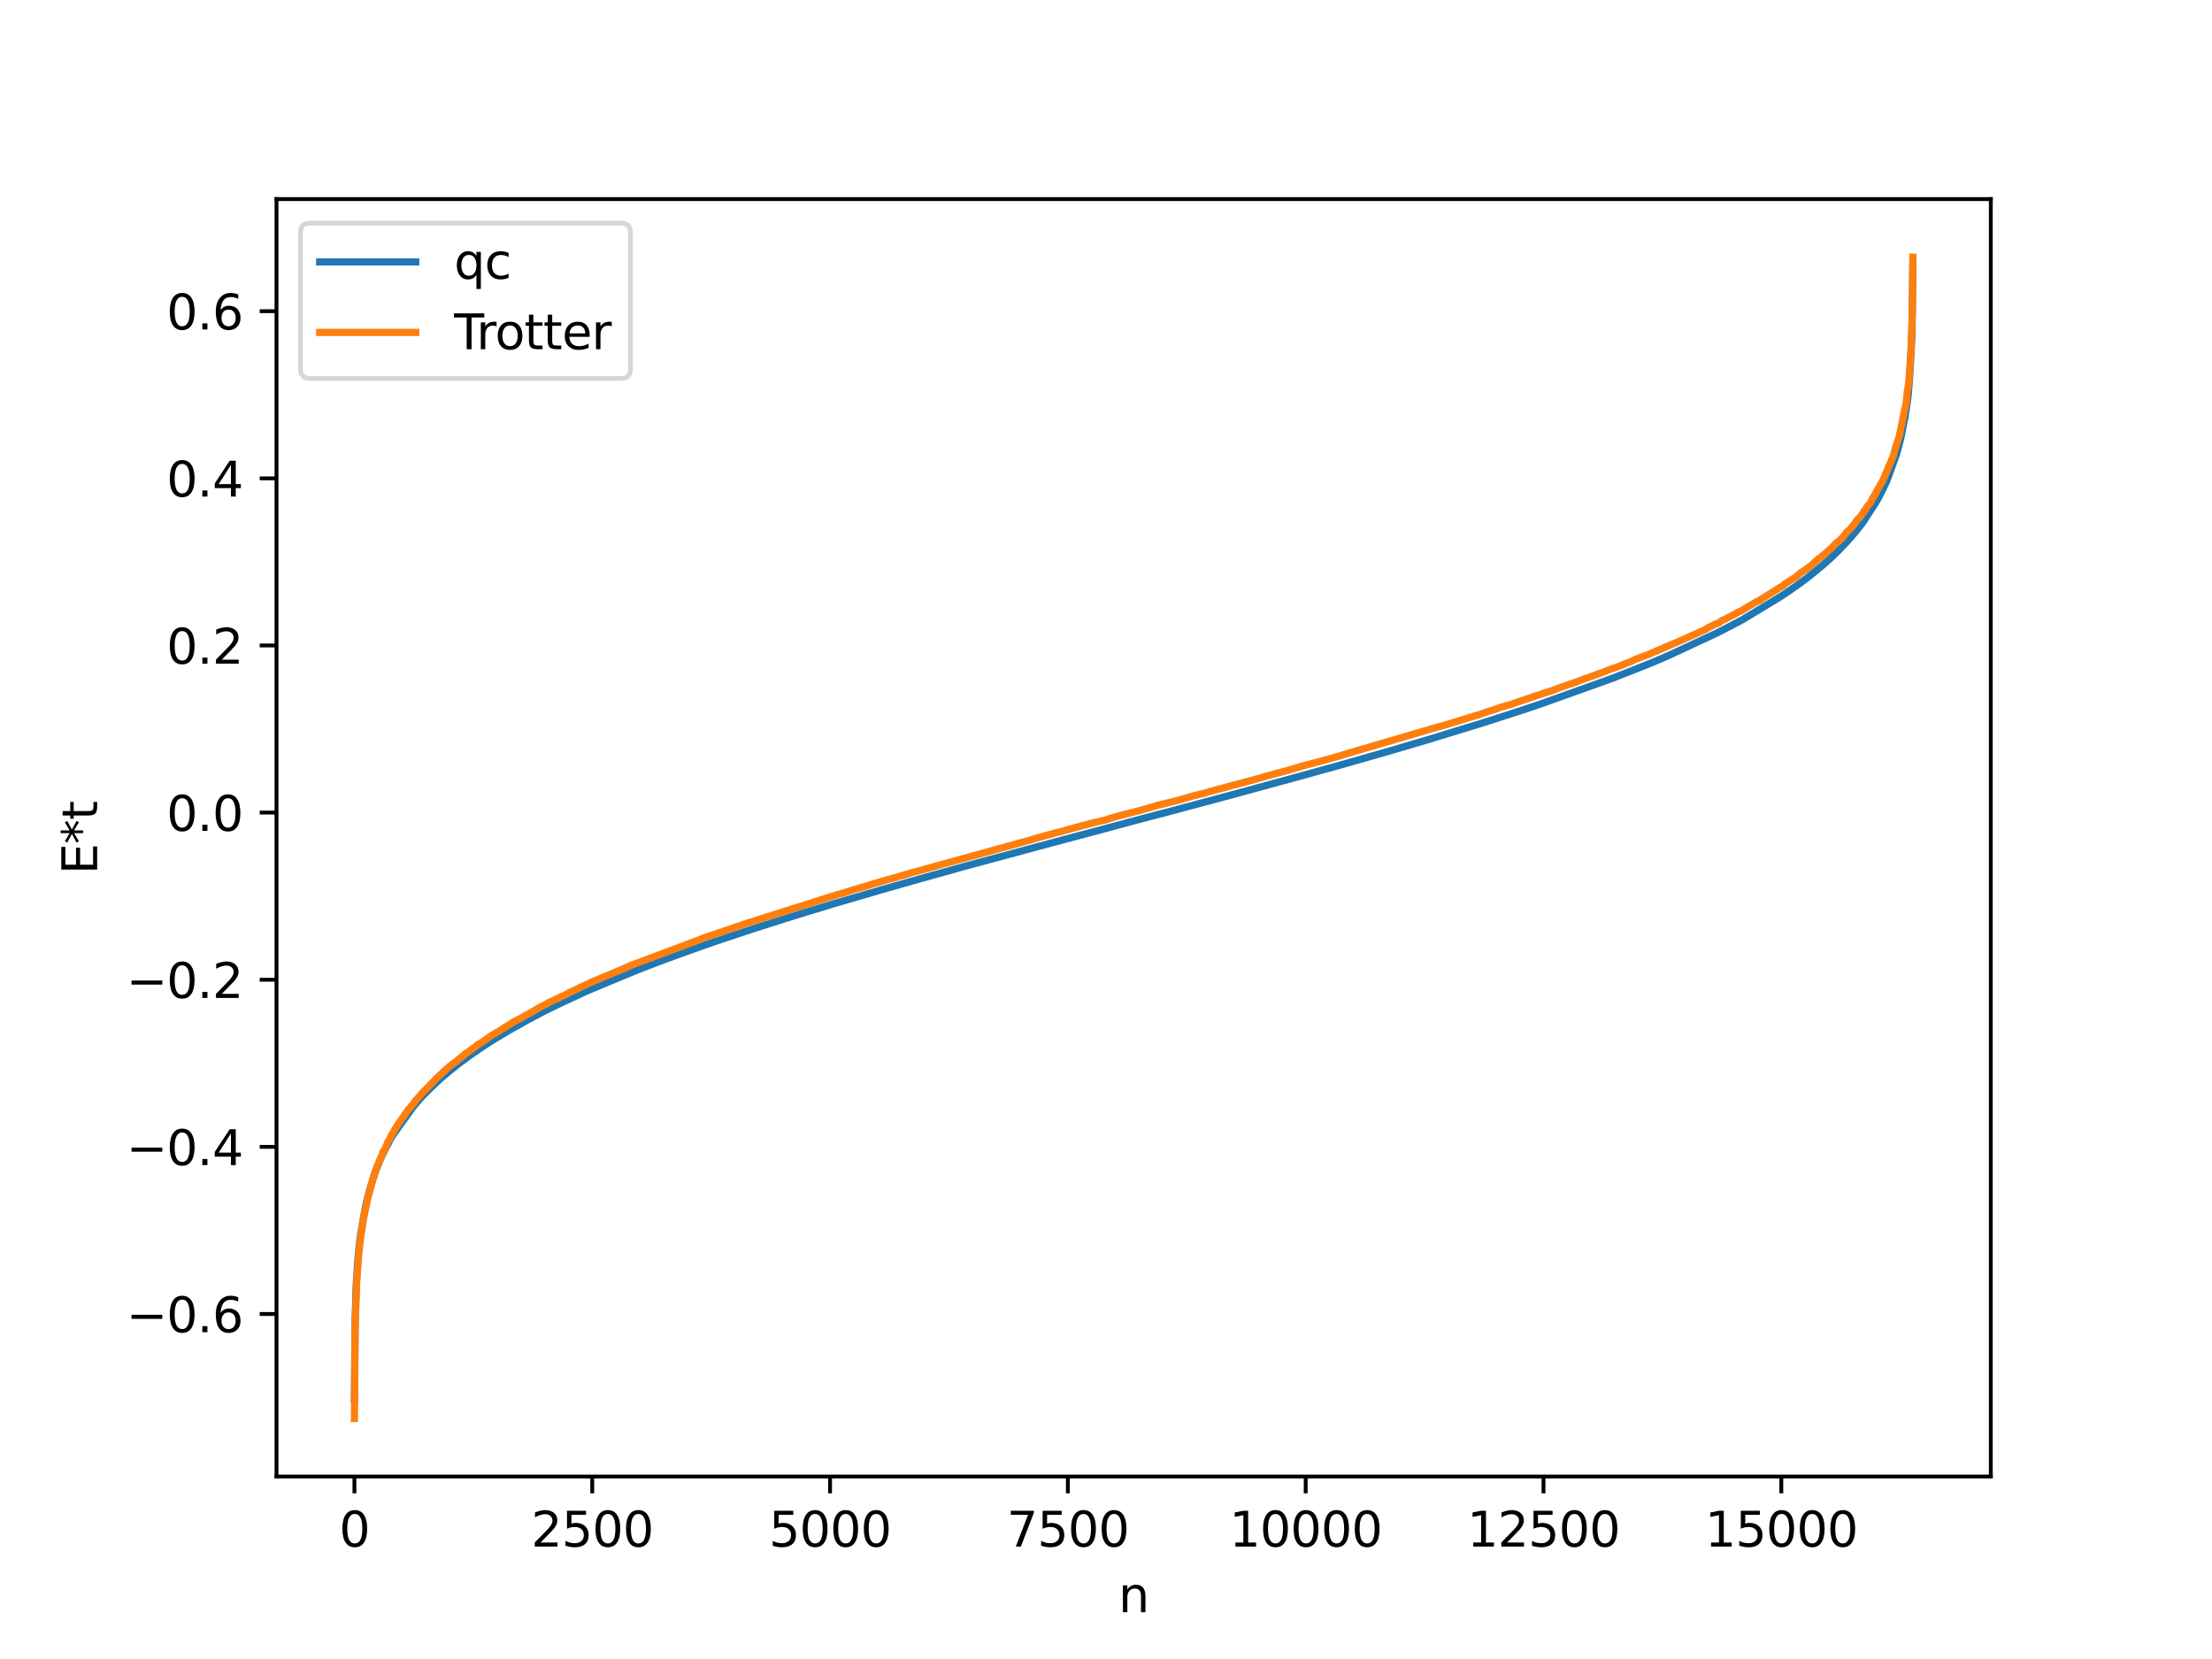 <?xml version="1.0" encoding="utf-8" standalone="no"?>
<!DOCTYPE svg PUBLIC "-//W3C//DTD SVG 1.1//EN"
  "http://www.w3.org/Graphics/SVG/1.1/DTD/svg11.dtd">
<svg xmlns:xlink="http://www.w3.org/1999/xlink" width="460.8pt" height="345.6pt" viewBox="0 0 460.8 345.6" xmlns="http://www.w3.org/2000/svg" version="1.1">
 <defs>
  <style type="text/css">*{stroke-linejoin: round; stroke-linecap: butt}</style>
 </defs>
 <g id="figure_1">
  <g id="patch_1">
   <path d="M 0 345.6 
L 460.8 345.6 
L 460.8 0 
L 0 0 
z
" style="fill: #ffffff"/>
  </g>
  <g id="axes_1">
   <g id="patch_2">
    <path d="M 57.6 307.584 
L 414.72 307.584 
L 414.72 41.472 
L 57.6 41.472 
z
" style="fill: #ffffff"/>
   </g>
   <g id="matplotlib.axis_1">
    <g id="xtick_1">
     <g id="line2d_1">
      <defs>
       <path id="m74fa0f1d2a" d="M 0 0 
L 0 3.5 
" style="stroke: #000000; stroke-width: 0.8"/>
      </defs>
      <g>
       <use xlink:href="#m74fa0f1d2a" x="73.833" y="307.584" style="stroke: #000000; stroke-width: 0.8"/>
      </g>
     </g>
     <g id="text_1">
      <!-- 0 -->
      <g transform="translate(70.651 322.182) scale(0.1 -0.1)">
       <defs>
        <path id="DejaVuSans-30" d="M 2034 4250 
Q 1547 4250 1301 3770 
Q 1056 3291 1056 2328 
Q 1056 1369 1301 889 
Q 1547 409 2034 409 
Q 2525 409 2770 889 
Q 3016 1369 3016 2328 
Q 3016 3291 2770 3770 
Q 2525 4250 2034 4250 
z
M 2034 4750 
Q 2819 4750 3233 4129 
Q 3647 3509 3647 2328 
Q 3647 1150 3233 529 
Q 2819 -91 2034 -91 
Q 1250 -91 836 529 
Q 422 1150 422 2328 
Q 422 3509 836 4129 
Q 1250 4750 2034 4750 
z
" transform="scale(0.016)"/>
       </defs>
       <use xlink:href="#DejaVuSans-30"/>
      </g>
     </g>
    </g>
    <g id="xtick_2">
     <g id="line2d_2">
      <g>
       <use xlink:href="#m74fa0f1d2a" x="123.374" y="307.584" style="stroke: #000000; stroke-width: 0.8"/>
      </g>
     </g>
     <g id="text_2">
      <!-- 2500 -->
      <g transform="translate(110.649 322.182) scale(0.1 -0.1)">
       <defs>
        <path id="DejaVuSans-32" d="M 1228 531 
L 3431 531 
L 3431 0 
L 469 0 
L 469 531 
Q 828 903 1448 1529 
Q 2069 2156 2228 2338 
Q 2531 2678 2651 2914 
Q 2772 3150 2772 3378 
Q 2772 3750 2511 3984 
Q 2250 4219 1831 4219 
Q 1534 4219 1204 4116 
Q 875 4013 500 3803 
L 500 4441 
Q 881 4594 1212 4672 
Q 1544 4750 1819 4750 
Q 2544 4750 2975 4387 
Q 3406 4025 3406 3419 
Q 3406 3131 3298 2873 
Q 3191 2616 2906 2266 
Q 2828 2175 2409 1742 
Q 1991 1309 1228 531 
z
" transform="scale(0.016)"/>
        <path id="DejaVuSans-35" d="M 691 4666 
L 3169 4666 
L 3169 4134 
L 1269 4134 
L 1269 2991 
Q 1406 3038 1543 3061 
Q 1681 3084 1819 3084 
Q 2600 3084 3056 2656 
Q 3513 2228 3513 1497 
Q 3513 744 3044 326 
Q 2575 -91 1722 -91 
Q 1428 -91 1123 -41 
Q 819 9 494 109 
L 494 744 
Q 775 591 1075 516 
Q 1375 441 1709 441 
Q 2250 441 2565 725 
Q 2881 1009 2881 1497 
Q 2881 1984 2565 2268 
Q 2250 2553 1709 2553 
Q 1456 2553 1204 2497 
Q 953 2441 691 2322 
L 691 4666 
z
" transform="scale(0.016)"/>
       </defs>
       <use xlink:href="#DejaVuSans-32"/>
       <use xlink:href="#DejaVuSans-35" x="63.623"/>
       <use xlink:href="#DejaVuSans-30" x="127.246"/>
       <use xlink:href="#DejaVuSans-30" x="190.869"/>
      </g>
     </g>
    </g>
    <g id="xtick_3">
     <g id="line2d_3">
      <g>
       <use xlink:href="#m74fa0f1d2a" x="172.915" y="307.584" style="stroke: #000000; stroke-width: 0.8"/>
      </g>
     </g>
     <g id="text_3">
      <!-- 5000 -->
      <g transform="translate(160.19 322.182) scale(0.1 -0.1)">
       <use xlink:href="#DejaVuSans-35"/>
       <use xlink:href="#DejaVuSans-30" x="63.623"/>
       <use xlink:href="#DejaVuSans-30" x="127.246"/>
       <use xlink:href="#DejaVuSans-30" x="190.869"/>
      </g>
     </g>
    </g>
    <g id="xtick_4">
     <g id="line2d_4">
      <g>
       <use xlink:href="#m74fa0f1d2a" x="222.457" y="307.584" style="stroke: #000000; stroke-width: 0.8"/>
      </g>
     </g>
     <g id="text_4">
      <!-- 7500 -->
      <g transform="translate(209.732 322.182) scale(0.1 -0.1)">
       <defs>
        <path id="DejaVuSans-37" d="M 525 4666 
L 3525 4666 
L 3525 4397 
L 1831 0 
L 1172 0 
L 2766 4134 
L 525 4134 
L 525 4666 
z
" transform="scale(0.016)"/>
       </defs>
       <use xlink:href="#DejaVuSans-37"/>
       <use xlink:href="#DejaVuSans-35" x="63.623"/>
       <use xlink:href="#DejaVuSans-30" x="127.246"/>
       <use xlink:href="#DejaVuSans-30" x="190.869"/>
      </g>
     </g>
    </g>
    <g id="xtick_5">
     <g id="line2d_5">
      <g>
       <use xlink:href="#m74fa0f1d2a" x="271.998" y="307.584" style="stroke: #000000; stroke-width: 0.8"/>
      </g>
     </g>
     <g id="text_5">
      <!-- 10000 -->
      <g transform="translate(256.092 322.182) scale(0.1 -0.1)">
       <defs>
        <path id="DejaVuSans-31" d="M 794 531 
L 1825 531 
L 1825 4091 
L 703 3866 
L 703 4441 
L 1819 4666 
L 2450 4666 
L 2450 531 
L 3481 531 
L 3481 0 
L 794 0 
L 794 531 
z
" transform="scale(0.016)"/>
       </defs>
       <use xlink:href="#DejaVuSans-31"/>
       <use xlink:href="#DejaVuSans-30" x="63.623"/>
       <use xlink:href="#DejaVuSans-30" x="127.246"/>
       <use xlink:href="#DejaVuSans-30" x="190.869"/>
       <use xlink:href="#DejaVuSans-30" x="254.492"/>
      </g>
     </g>
    </g>
    <g id="xtick_6">
     <g id="line2d_6">
      <g>
       <use xlink:href="#m74fa0f1d2a" x="321.54" y="307.584" style="stroke: #000000; stroke-width: 0.8"/>
      </g>
     </g>
     <g id="text_6">
      <!-- 12500 -->
      <g transform="translate(305.633 322.182) scale(0.1 -0.1)">
       <use xlink:href="#DejaVuSans-31"/>
       <use xlink:href="#DejaVuSans-32" x="63.623"/>
       <use xlink:href="#DejaVuSans-35" x="127.246"/>
       <use xlink:href="#DejaVuSans-30" x="190.869"/>
       <use xlink:href="#DejaVuSans-30" x="254.492"/>
      </g>
     </g>
    </g>
    <g id="xtick_7">
     <g id="line2d_7">
      <g>
       <use xlink:href="#m74fa0f1d2a" x="371.081" y="307.584" style="stroke: #000000; stroke-width: 0.8"/>
      </g>
     </g>
     <g id="text_7">
      <!-- 15000 -->
      <g transform="translate(355.175 322.182) scale(0.1 -0.1)">
       <use xlink:href="#DejaVuSans-31"/>
       <use xlink:href="#DejaVuSans-35" x="63.623"/>
       <use xlink:href="#DejaVuSans-30" x="127.246"/>
       <use xlink:href="#DejaVuSans-30" x="190.869"/>
       <use xlink:href="#DejaVuSans-30" x="254.492"/>
      </g>
     </g>
    </g>
    <g id="text_8">
     <!-- n -->
     <g transform="translate(232.991 335.861) scale(0.1 -0.1)">
      <defs>
       <path id="DejaVuSans-6e" d="M 3513 2113 
L 3513 0 
L 2938 0 
L 2938 2094 
Q 2938 2591 2744 2837 
Q 2550 3084 2163 3084 
Q 1697 3084 1428 2787 
Q 1159 2491 1159 1978 
L 1159 0 
L 581 0 
L 581 3500 
L 1159 3500 
L 1159 2956 
Q 1366 3272 1645 3428 
Q 1925 3584 2291 3584 
Q 2894 3584 3203 3211 
Q 3513 2838 3513 2113 
z
" transform="scale(0.016)"/>
      </defs>
      <use xlink:href="#DejaVuSans-6e"/>
     </g>
    </g>
   </g>
   <g id="matplotlib.axis_2">
    <g id="ytick_1">
     <g id="line2d_8">
      <defs>
       <path id="mdeb29f3d41" d="M 0 0 
L -3.5 0 
" style="stroke: #000000; stroke-width: 0.8"/>
      </defs>
      <g>
       <use xlink:href="#mdeb29f3d41" x="57.6" y="273.728" style="stroke: #000000; stroke-width: 0.8"/>
      </g>
     </g>
     <g id="text_9">
      <!-- −0.6 -->
      <g transform="translate(26.317 277.527) scale(0.1 -0.1)">
       <defs>
        <path id="DejaVuSans-2212" d="M 678 2272 
L 4684 2272 
L 4684 1741 
L 678 1741 
L 678 2272 
z
" transform="scale(0.016)"/>
        <path id="DejaVuSans-2e" d="M 684 794 
L 1344 794 
L 1344 0 
L 684 0 
L 684 794 
z
" transform="scale(0.016)"/>
        <path id="DejaVuSans-36" d="M 2113 2584 
Q 1688 2584 1439 2293 
Q 1191 2003 1191 1497 
Q 1191 994 1439 701 
Q 1688 409 2113 409 
Q 2538 409 2786 701 
Q 3034 994 3034 1497 
Q 3034 2003 2786 2293 
Q 2538 2584 2113 2584 
z
M 3366 4563 
L 3366 3988 
Q 3128 4100 2886 4159 
Q 2644 4219 2406 4219 
Q 1781 4219 1451 3797 
Q 1122 3375 1075 2522 
Q 1259 2794 1537 2939 
Q 1816 3084 2150 3084 
Q 2853 3084 3261 2657 
Q 3669 2231 3669 1497 
Q 3669 778 3244 343 
Q 2819 -91 2113 -91 
Q 1303 -91 875 529 
Q 447 1150 447 2328 
Q 447 3434 972 4092 
Q 1497 4750 2381 4750 
Q 2619 4750 2861 4703 
Q 3103 4656 3366 4563 
z
" transform="scale(0.016)"/>
       </defs>
       <use xlink:href="#DejaVuSans-2212"/>
       <use xlink:href="#DejaVuSans-30" x="83.789"/>
       <use xlink:href="#DejaVuSans-2e" x="147.412"/>
       <use xlink:href="#DejaVuSans-36" x="179.199"/>
      </g>
     </g>
    </g>
    <g id="ytick_2">
     <g id="line2d_9">
      <g>
       <use xlink:href="#mdeb29f3d41" x="57.6" y="238.911" style="stroke: #000000; stroke-width: 0.8"/>
      </g>
     </g>
     <g id="text_10">
      <!-- −0.4 -->
      <g transform="translate(26.317 242.71) scale(0.1 -0.1)">
       <defs>
        <path id="DejaVuSans-34" d="M 2419 4116 
L 825 1625 
L 2419 1625 
L 2419 4116 
z
M 2253 4666 
L 3047 4666 
L 3047 1625 
L 3713 1625 
L 3713 1100 
L 3047 1100 
L 3047 0 
L 2419 0 
L 2419 1100 
L 313 1100 
L 313 1709 
L 2253 4666 
z
" transform="scale(0.016)"/>
       </defs>
       <use xlink:href="#DejaVuSans-2212"/>
       <use xlink:href="#DejaVuSans-30" x="83.789"/>
       <use xlink:href="#DejaVuSans-2e" x="147.412"/>
       <use xlink:href="#DejaVuSans-34" x="179.199"/>
      </g>
     </g>
    </g>
    <g id="ytick_3">
     <g id="line2d_10">
      <g>
       <use xlink:href="#mdeb29f3d41" x="57.6" y="204.095" style="stroke: #000000; stroke-width: 0.8"/>
      </g>
     </g>
     <g id="text_11">
      <!-- −0.2 -->
      <g transform="translate(26.317 207.894) scale(0.1 -0.1)">
       <use xlink:href="#DejaVuSans-2212"/>
       <use xlink:href="#DejaVuSans-30" x="83.789"/>
       <use xlink:href="#DejaVuSans-2e" x="147.412"/>
       <use xlink:href="#DejaVuSans-32" x="179.199"/>
      </g>
     </g>
    </g>
    <g id="ytick_4">
     <g id="line2d_11">
      <g>
       <use xlink:href="#mdeb29f3d41" x="57.6" y="169.278" style="stroke: #000000; stroke-width: 0.8"/>
      </g>
     </g>
     <g id="text_12">
      <!-- 0.0 -->
      <g transform="translate(34.697 173.077) scale(0.1 -0.1)">
       <use xlink:href="#DejaVuSans-30"/>
       <use xlink:href="#DejaVuSans-2e" x="63.623"/>
       <use xlink:href="#DejaVuSans-30" x="95.41"/>
      </g>
     </g>
    </g>
    <g id="ytick_5">
     <g id="line2d_12">
      <g>
       <use xlink:href="#mdeb29f3d41" x="57.6" y="134.462" style="stroke: #000000; stroke-width: 0.8"/>
      </g>
     </g>
     <g id="text_13">
      <!-- 0.2 -->
      <g transform="translate(34.697 138.261) scale(0.1 -0.1)">
       <use xlink:href="#DejaVuSans-30"/>
       <use xlink:href="#DejaVuSans-2e" x="63.623"/>
       <use xlink:href="#DejaVuSans-32" x="95.41"/>
      </g>
     </g>
    </g>
    <g id="ytick_6">
     <g id="line2d_13">
      <g>
       <use xlink:href="#mdeb29f3d41" x="57.6" y="99.645" style="stroke: #000000; stroke-width: 0.8"/>
      </g>
     </g>
     <g id="text_14">
      <!-- 0.4 -->
      <g transform="translate(34.697 103.444) scale(0.1 -0.1)">
       <use xlink:href="#DejaVuSans-30"/>
       <use xlink:href="#DejaVuSans-2e" x="63.623"/>
       <use xlink:href="#DejaVuSans-34" x="95.41"/>
      </g>
     </g>
    </g>
    <g id="ytick_7">
     <g id="line2d_14">
      <g>
       <use xlink:href="#mdeb29f3d41" x="57.6" y="64.829" style="stroke: #000000; stroke-width: 0.8"/>
      </g>
     </g>
     <g id="text_15">
      <!-- 0.6 -->
      <g transform="translate(34.697 68.628) scale(0.1 -0.1)">
       <use xlink:href="#DejaVuSans-30"/>
       <use xlink:href="#DejaVuSans-2e" x="63.623"/>
       <use xlink:href="#DejaVuSans-36" x="95.41"/>
      </g>
     </g>
    </g>
    <g id="text_16">
     <!-- E*t -->
     <g transform="translate(20.238 182.148) rotate(-90) scale(0.1 -0.1)">
      <defs>
       <path id="DejaVuSans-45" d="M 628 4666 
L 3578 4666 
L 3578 4134 
L 1259 4134 
L 1259 2753 
L 3481 2753 
L 3481 2222 
L 1259 2222 
L 1259 531 
L 3634 531 
L 3634 0 
L 628 0 
L 628 4666 
z
" transform="scale(0.016)"/>
       <path id="DejaVuSans-2a" d="M 3009 3897 
L 1888 3291 
L 3009 2681 
L 2828 2375 
L 1778 3009 
L 1778 1831 
L 1422 1831 
L 1422 3009 
L 372 2375 
L 191 2681 
L 1313 3291 
L 191 3897 
L 372 4206 
L 1422 3572 
L 1422 4750 
L 1778 4750 
L 1778 3572 
L 2828 4206 
L 3009 3897 
z
" transform="scale(0.016)"/>
       <path id="DejaVuSans-74" d="M 1172 4494 
L 1172 3500 
L 2356 3500 
L 2356 3053 
L 1172 3053 
L 1172 1153 
Q 1172 725 1289 603 
Q 1406 481 1766 481 
L 2356 481 
L 2356 0 
L 1766 0 
Q 1100 0 847 248 
Q 594 497 594 1153 
L 594 3053 
L 172 3053 
L 172 3500 
L 594 3500 
L 594 4494 
L 1172 4494 
z
" transform="scale(0.016)"/>
      </defs>
      <use xlink:href="#DejaVuSans-45"/>
      <use xlink:href="#DejaVuSans-2a" x="63.184"/>
      <use xlink:href="#DejaVuSans-74" x="113.184"/>
     </g>
    </g>
   </g>
   <g id="line2d_15">
    <path d="M 73.833 291.446 
L 73.971 275.311 
L 74.209 267.688 
L 74.467 263.685 
L 74.526 262.835 
L 74.685 260.988 
L 74.982 258.189 
L 75.141 257.099 
L 76.25 250.781 
L 77.122 247.501 
L 78.192 244.054 
L 79.124 241.788 
L 79.381 241.173 
L 79.817 240.246 
L 80.095 239.678 
L 80.372 239.144 
L 80.669 238.612 
L 81.125 237.744 
L 81.185 237.61 
L 81.502 237.006 
L 81.74 236.584 
L 86.04 230.614 
L 87.268 229.145 
L 87.427 228.949 
L 87.922 228.415 
L 88.418 227.914 
L 88.893 227.447 
L 89.052 227.279 
L 90.241 226.133 
L 91.331 225.098 
L 91.569 224.875 
L 92.222 224.325 
L 92.48 224.091 
L 92.738 223.876 
L 93.59 223.158 
L 94.442 222.469 
L 94.62 222.329 
L 95.631 221.532 
L 96.265 221.055 
L 98.088 219.714 
L 98.702 219.291 
L 100.09 218.345 
L 100.863 217.821 
L 101.1 217.661 
L 103.141 216.376 
L 103.399 216.226 
L 103.875 215.943 
L 104.271 215.705 
L 106.213 214.546 
L 109.998 212.42 
L 112.217 211.252 
L 112.534 211.08 
L 113.446 210.611 
L 114.397 210.139 
L 115.13 209.782 
L 116.082 209.32 
L 118.479 208.19 
L 119.351 207.787 
L 120.025 207.472 
L 121.63 206.732 
L 121.947 206.595 
L 122.264 206.448 
L 122.7 206.253 
L 123.196 206.04 
L 131.935 202.407 
L 132.391 202.23 
L 132.906 202.013 
L 133.243 201.889 
L 133.837 201.65 
L 136.77 200.53 
L 137.404 200.291 
L 138.871 199.738 
L 140.615 199.099 
L 141.467 198.79 
L 146.064 197.141 
L 146.599 196.954 
L 149.235 196.039 
L 149.71 195.879 
L 151.157 195.391 
L 151.811 195.177 
L 154.189 194.384 
L 154.625 194.242 
L 157.478 193.303 
L 163.166 191.497 
L 163.622 191.349 
L 166.574 190.439 
L 166.971 190.302 
L 169.566 189.519 
L 170.082 189.361 
L 171.687 188.871 
L 172.44 188.644 
L 173.53 188.314 
L 174.124 188.136 
L 182.744 185.616 
L 183.795 185.314 
L 185.043 184.954 
L 185.737 184.757 
L 186.113 184.643 
L 189.244 183.756 
L 192.99 182.705 
L 194.08 182.395 
L 195.467 182.014 
L 196.933 181.607 
L 197.964 181.318 
L 199.41 180.911 
L 201.392 180.363 
L 204.543 179.506 
L 206.445 178.994 
L 212.727 177.308 
L 213.559 177.077 
L 221.486 174.947 
L 222.199 174.757 
L 227.847 173.258 
L 228.362 173.124 
L 228.818 172.999 
L 231.394 172.305 
L 232.226 172.078 
L 232.722 171.944 
L 233.693 171.685 
L 234.129 171.565 
L 235.04 171.312 
L 239.539 170.129 
L 240.391 169.904 
L 241.56 169.593 
L 244.968 168.702 
L 245.543 168.547 
L 246.692 168.237 
L 249.923 167.369 
L 250.596 167.188 
L 252.102 166.794 
L 252.598 166.658 
L 253.133 166.511 
L 256.541 165.599 
L 257.275 165.398 
L 266.331 162.925 
L 266.806 162.803 
L 267.163 162.702 
L 269.501 162.057 
L 269.898 161.949 
L 270.889 161.687 
L 272.731 161.177 
L 273.584 160.936 
L 275.605 160.368 
L 276.437 160.143 
L 278.24 159.647 
L 279.529 159.284 
L 280.817 158.917 
L 284.225 157.953 
L 285.335 157.628 
L 289.595 156.41 
L 297.145 154.181 
L 308.104 150.831 
L 308.639 150.667 
L 315.813 148.359 
L 316.249 148.216 
L 317.081 147.943 
L 318.25 147.558 
L 319.915 147 
L 320.648 146.757 
L 335.431 141.467 
L 336.699 140.985 
L 337.274 140.754 
L 340.9 139.336 
L 341.297 139.17 
L 343.556 138.265 
L 344.685 137.807 
L 344.983 137.682 
L 345.755 137.347 
L 346.053 137.22 
L 347.896 136.413 
L 357.526 131.929 
L 358.339 131.516 
L 360.321 130.493 
L 360.776 130.254 
L 362.084 129.574 
L 362.817 129.186 
L 363.551 128.752 
L 370.823 124.342 
L 371.339 124.001 
L 372.785 123.041 
L 373.598 122.463 
L 374.133 122.098 
L 375.044 121.442 
L 375.401 121.183 
L 376.134 120.623 
L 376.372 120.446 
L 376.848 120.069 
L 378.393 118.832 
L 379.027 118.291 
L 379.245 118.136 
L 379.463 117.933 
L 379.721 117.72 
L 380.315 117.202 
L 380.692 116.871 
L 381.346 116.253 
L 381.623 116.013 
L 382.158 115.485 
L 382.456 115.206 
L 383.447 114.225 
L 383.863 113.764 
L 384.041 113.596 
L 384.279 113.339 
L 384.754 112.819 
L 385.765 111.713 
L 386.181 111.203 
L 386.875 110.376 
L 388.103 108.788 
L 390.719 104.753 
L 390.977 104.325 
L 391.353 103.649 
L 391.591 103.186 
L 392.205 101.988 
L 393.117 100.039 
L 393.256 99.655 
L 395.118 94.519 
L 395.971 91.294 
L 396.823 86.99 
L 396.882 86.691 
L 397.318 83.787 
L 397.536 81.988 
L 397.794 78.83 
L 398.289 70.057 
L 398.487 55.233 
L 398.487 55.233 
" clip-path="url(#p153d6a5702)" style="fill: none; stroke: #1f77b4; stroke-width: 1.5; stroke-linecap: square"/>
   </g>
   <g id="line2d_16">
    <path d="M 73.833 295.488 
L 73.971 276.997 
L 74.289 267.276 
L 74.744 260.986 
L 74.764 260.966 
L 75.042 258.466 
L 75.081 258.118 
L 75.299 256.511 
L 75.339 256.48 
L 75.517 254.869 
L 75.775 253.42 
L 75.933 252.671 
L 75.953 252.67 
L 76.151 251.661 
L 76.191 251.608 
L 76.389 250.501 
L 76.429 250.399 
L 76.845 248.616 
L 76.924 248.432 
L 77.102 247.777 
L 77.657 245.619 
L 77.677 245.619 
L 77.875 244.968 
L 77.955 244.801 
L 78.153 244.109 
L 78.252 243.975 
L 78.628 242.852 
L 78.846 242.399 
L 79.044 241.83 
L 79.282 241.332 
L 79.48 240.84 
L 79.56 240.761 
L 79.758 239.981 
L 79.996 239.76 
L 80.055 239.69 
L 80.214 239.357 
L 80.392 238.838 
L 80.491 238.677 
L 80.65 238.259 
L 80.669 238.247 
L 80.828 237.756 
L 80.987 237.615 
L 81.125 237.418 
L 81.165 237.407 
L 81.343 236.882 
L 81.403 236.767 
L 81.561 236.431 
L 81.977 235.81 
L 82.037 235.783 
L 82.215 235.289 
L 82.334 235.184 
L 82.909 234.245 
L 83.067 233.993 
L 83.662 233.15 
L 83.84 232.88 
L 84.078 232.624 
L 84.395 232.056 
L 84.573 231.906 
L 84.692 231.705 
L 84.97 231.259 
L 85.069 231.132 
L 85.366 230.871 
L 85.485 230.756 
L 85.643 230.474 
L 85.921 230.131 
L 86.159 229.931 
L 86.555 229.249 
L 86.832 228.995 
L 86.991 228.792 
L 87.546 228.176 
L 87.645 228.063 
L 87.764 227.938 
L 87.902 227.756 
L 88.358 227.255 
L 88.537 227.107 
L 88.695 226.965 
L 90.498 225.098 
L 90.637 224.965 
L 90.855 224.656 
L 91.133 224.464 
L 91.271 224.288 
L 91.489 224.114 
L 91.648 223.956 
L 91.787 223.842 
L 92.005 223.667 
L 92.104 223.564 
L 92.381 223.265 
L 93.471 222.323 
L 93.629 222.147 
L 94.184 221.742 
L 94.462 221.501 
L 94.739 221.356 
L 95.076 221.141 
L 95.314 220.902 
L 95.532 220.692 
L 95.651 220.572 
L 96.027 220.369 
L 96.186 220.15 
L 96.681 219.812 
L 96.899 219.531 
L 97.672 219.068 
L 98.702 218.257 
L 99.079 218.057 
L 99.356 217.76 
L 99.535 217.618 
L 99.713 217.505 
L 99.911 217.418 
L 100.09 217.311 
L 100.744 216.886 
L 100.863 216.776 
L 101.041 216.722 
L 101.378 216.427 
L 101.556 216.323 
L 102.032 215.953 
L 102.428 215.676 
L 103.617 215.015 
L 103.795 214.911 
L 105.321 213.915 
L 105.559 213.802 
L 107.045 212.845 
L 107.402 212.672 
L 107.699 212.511 
L 108.056 212.334 
L 108.353 212.187 
L 108.868 211.918 
L 109.225 211.682 
L 109.443 211.567 
L 109.641 211.436 
L 110.077 211.246 
L 110.454 211.028 
L 112.911 209.589 
L 113.129 209.512 
L 113.347 209.378 
L 114.14 208.982 
L 114.358 208.812 
L 114.754 208.665 
L 114.952 208.555 
L 115.765 208.178 
L 115.943 208.101 
L 116.636 207.776 
L 116.815 207.629 
L 117.29 207.468 
L 117.984 207.151 
L 118.123 207.032 
L 118.856 206.664 
L 119.173 206.506 
L 120.203 206.035 
L 120.441 205.923 
L 120.639 205.804 
L 121.373 205.445 
L 121.729 205.298 
L 122.007 205.168 
L 122.958 204.731 
L 123.176 204.586 
L 123.533 204.466 
L 129.854 201.815 
L 129.993 201.74 
L 131.281 201.187 
L 131.618 201.038 
L 145.747 195.746 
L 146.104 195.606 
L 146.381 195.459 
L 146.877 195.281 
L 147.392 195.131 
L 147.966 194.937 
L 148.184 194.854 
L 148.62 194.719 
L 149.056 194.556 
L 149.274 194.482 
L 155.477 192.368 
L 173.847 186.551 
L 174.144 186.438 
L 174.996 186.237 
L 175.274 186.145 
L 175.452 186.1 
L 176.918 185.636 
L 177.136 185.559 
L 177.513 185.432 
L 179.495 184.868 
L 179.891 184.743 
L 180.248 184.651 
L 182.031 184.076 
L 182.705 183.908 
L 182.962 183.817 
L 187.917 182.394 
L 188.333 182.271 
L 189.66 181.879 
L 192.435 181.133 
L 192.653 181.053 
L 214.748 174.964 
L 215.105 174.85 
L 215.66 174.682 
L 216.631 174.398 
L 217.007 174.299 
L 217.443 174.173 
L 218.85 173.806 
L 219.247 173.703 
L 219.623 173.572 
L 220.356 173.394 
L 220.733 173.321 
L 221.565 173.084 
L 221.961 172.967 
L 222.814 172.732 
L 223.329 172.594 
L 224.003 172.399 
L 224.538 172.263 
L 225.073 172.116 
L 225.489 171.991 
L 226.242 171.829 
L 226.698 171.693 
L 226.995 171.589 
L 230.601 170.732 
L 230.978 170.568 
L 231.295 170.46 
L 233.237 169.92 
L 233.415 169.867 
L 234.05 169.709 
L 236.408 169.111 
L 236.883 168.993 
L 238.528 168.532 
L 240.094 168.097 
L 240.272 168.03 
L 240.609 167.939 
L 241.183 167.759 
L 246.138 166.538 
L 246.375 166.434 
L 247.287 166.177 
L 248.714 165.766 
L 250.121 165.41 
L 250.458 165.348 
L 251.171 165.157 
L 252.003 164.892 
L 253.252 164.572 
L 253.509 164.47 
L 254.579 164.219 
L 256.68 163.629 
L 257.314 163.493 
L 257.75 163.359 
L 258.305 163.218 
L 258.999 163.036 
L 259.593 162.873 
L 259.811 162.804 
L 261.396 162.391 
L 262.863 161.953 
L 263.239 161.845 
L 263.755 161.691 
L 268.372 160.455 
L 268.57 160.39 
L 269.145 160.223 
L 269.402 160.147 
L 270.789 159.745 
L 271.047 159.623 
L 271.245 159.59 
L 274.297 158.786 
L 274.773 158.685 
L 275.268 158.543 
L 275.565 158.462 
L 277.309 157.964 
L 279.429 157.364 
L 279.647 157.277 
L 299.563 151.434 
L 299.741 151.386 
L 300.395 151.214 
L 301.109 151.012 
L 301.584 150.873 
L 305.27 149.747 
L 305.706 149.581 
L 306.459 149.35 
L 306.638 149.302 
L 307.292 149.128 
L 307.549 149.064 
L 311.076 147.877 
L 311.493 147.764 
L 311.968 147.593 
L 312.186 147.5 
L 312.563 147.35 
L 312.82 147.278 
L 313.435 147.118 
L 313.633 147.047 
L 315.02 146.664 
L 315.416 146.498 
L 322.352 144.158 
L 322.669 144.088 
L 323.026 143.978 
L 323.244 143.901 
L 323.7 143.731 
L 324.572 143.383 
L 324.869 143.288 
L 325.008 143.224 
L 327.049 142.516 
L 327.445 142.405 
L 327.762 142.289 
L 328.792 141.927 
L 329.03 141.812 
L 329.407 141.65 
L 330.299 141.346 
L 330.517 141.243 
L 330.715 141.197 
L 334.638 139.769 
L 334.837 139.668 
L 335.173 139.555 
L 335.827 139.289 
L 336.541 139.077 
L 337.472 138.701 
L 337.67 138.642 
L 337.987 138.501 
L 338.285 138.384 
L 339.414 137.934 
L 339.711 137.838 
L 340.207 137.619 
L 340.702 137.34 
L 341.911 136.9 
L 342.109 136.814 
L 342.347 136.717 
L 342.644 136.611 
L 343.12 136.457 
L 343.358 136.346 
L 346.588 134.981 
L 346.746 134.867 
L 346.964 134.767 
L 347.321 134.654 
L 347.618 134.531 
L 347.935 134.381 
L 349.025 133.919 
L 349.223 133.834 
L 355.069 131.226 
L 355.307 131.12 
L 355.446 131.015 
L 355.644 130.915 
L 355.981 130.667 
L 356.298 130.562 
L 356.456 130.455 
L 356.734 130.337 
L 357.051 130.131 
L 357.665 129.904 
L 358.081 129.753 
L 358.696 129.263 
L 359.171 129.089 
L 360.34 128.462 
L 361.49 127.89 
L 361.787 127.72 
L 362.164 127.491 
L 362.639 127.289 
L 362.897 127.159 
L 363.154 126.987 
L 363.372 126.861 
L 364.561 126.144 
L 365.057 125.884 
L 365.235 125.732 
L 365.691 125.512 
L 365.869 125.353 
L 366.464 125.113 
L 366.622 125.021 
L 366.781 124.897 
L 371.715 121.817 
L 371.854 121.635 
L 372.369 121.339 
L 372.607 121.137 
L 373.221 120.728 
L 373.439 120.618 
L 373.618 120.498 
L 373.875 120.379 
L 374.291 120.039 
L 374.43 119.909 
L 374.727 119.67 
L 374.965 119.5 
L 375.163 119.25 
L 375.48 119.087 
L 376.075 118.707 
L 376.253 118.579 
L 376.649 118.277 
L 377.343 117.741 
L 377.482 117.626 
L 377.759 117.418 
L 377.898 117.282 
L 378.037 117.078 
L 378.195 116.996 
L 378.354 116.817 
L 378.552 116.696 
L 378.75 116.454 
L 379.047 116.306 
L 379.384 116.059 
L 379.562 115.823 
L 379.919 115.656 
L 380.514 115.063 
L 380.652 114.969 
L 380.989 114.617 
L 381.108 114.543 
L 381.326 114.348 
L 381.485 114.222 
L 382.555 113.091 
L 383.209 112.608 
L 383.546 112.218 
L 383.704 112.148 
L 383.882 111.925 
L 384.536 111.093 
L 384.675 110.861 
L 384.992 110.622 
L 385.111 110.527 
L 386.062 109.506 
L 386.439 108.951 
L 386.756 108.489 
L 386.815 108.366 
L 387.35 107.843 
L 387.489 107.743 
L 387.925 107.089 
L 387.965 106.991 
L 388.123 106.805 
L 388.183 106.756 
L 388.341 106.407 
L 388.599 106.203 
L 388.995 105.428 
L 389.193 105.272 
L 389.312 105.117 
L 389.451 104.979 
L 389.649 104.727 
L 389.728 104.613 
L 389.887 104.229 
L 390.045 103.845 
L 390.145 103.769 
L 390.541 103.078 
L 390.62 102.985 
L 390.798 102.631 
L 391.591 101.201 
L 391.888 100.649 
L 392.007 100.544 
L 392.146 100.262 
L 392.681 99.097 
L 392.84 98.587 
L 392.998 98.385 
L 393.137 98.073 
L 393.295 97.556 
L 393.513 96.968 
L 393.593 96.939 
L 393.771 96.533 
L 393.89 96.208 
L 394.048 95.783 
L 394.167 95.587 
L 394.326 95.123 
L 394.405 95.054 
L 394.564 94.361 
L 394.821 93.404 
L 395.475 91.411 
L 395.673 90.768 
L 396.803 85.246 
L 396.981 84.517 
L 397.06 84.232 
L 397.298 81.788 
L 397.576 80.041 
L 397.635 79.689 
L 397.913 75.792 
L 397.952 75.741 
L 398.15 71.595 
L 398.388 64.324 
L 398.487 53.568 
L 398.487 53.568 
" clip-path="url(#p153d6a5702)" style="fill: none; stroke: #ff7f0e; stroke-width: 1.5; stroke-linecap: square"/>
   </g>
   <g id="patch_3">
    <path d="M 57.6 307.584 
L 57.6 41.472 
" style="fill: none; stroke: #000000; stroke-width: 0.8; stroke-linejoin: miter; stroke-linecap: square"/>
   </g>
   <g id="patch_4">
    <path d="M 414.72 307.584 
L 414.72 41.472 
" style="fill: none; stroke: #000000; stroke-width: 0.8; stroke-linejoin: miter; stroke-linecap: square"/>
   </g>
   <g id="patch_5">
    <path d="M 57.6 307.584 
L 414.72 307.584 
" style="fill: none; stroke: #000000; stroke-width: 0.8; stroke-linejoin: miter; stroke-linecap: square"/>
   </g>
   <g id="patch_6">
    <path d="M 57.6 41.472 
L 414.72 41.472 
" style="fill: none; stroke: #000000; stroke-width: 0.8; stroke-linejoin: miter; stroke-linecap: square"/>
   </g>
   <g id="legend_1">
    <g id="patch_7">
     <path d="M 64.6 78.828 
L 129.342 78.828 
Q 131.342 78.828 131.342 76.828 
L 131.342 48.472 
Q 131.342 46.472 129.342 46.472 
L 64.6 46.472 
Q 62.6 46.472 62.6 48.472 
L 62.6 76.828 
Q 62.6 78.828 64.6 78.828 
z
" style="fill: #ffffff; opacity: 0.8; stroke: #cccccc; stroke-linejoin: miter"/>
    </g>
    <g id="line2d_17">
     <path d="M 66.6 54.57 
L 76.6 54.57 
L 86.6 54.57 
" style="fill: none; stroke: #1f77b4; stroke-width: 1.5; stroke-linecap: square"/>
    </g>
    <g id="text_17">
     <!-- qc -->
     <g transform="translate(94.6 58.07) scale(0.1 -0.1)">
      <defs>
       <path id="DejaVuSans-71" d="M 947 1747 
Q 947 1113 1208 752 
Q 1469 391 1925 391 
Q 2381 391 2643 752 
Q 2906 1113 2906 1747 
Q 2906 2381 2643 2742 
Q 2381 3103 1925 3103 
Q 1469 3103 1208 2742 
Q 947 2381 947 1747 
z
M 2906 525 
Q 2725 213 2448 61 
Q 2172 -91 1784 -91 
Q 1150 -91 751 415 
Q 353 922 353 1747 
Q 353 2572 751 3078 
Q 1150 3584 1784 3584 
Q 2172 3584 2448 3432 
Q 2725 3281 2906 2969 
L 2906 3500 
L 3481 3500 
L 3481 -1331 
L 2906 -1331 
L 2906 525 
z
" transform="scale(0.016)"/>
       <path id="DejaVuSans-63" d="M 3122 3366 
L 3122 2828 
Q 2878 2963 2633 3030 
Q 2388 3097 2138 3097 
Q 1578 3097 1268 2742 
Q 959 2388 959 1747 
Q 959 1106 1268 751 
Q 1578 397 2138 397 
Q 2388 397 2633 464 
Q 2878 531 3122 666 
L 3122 134 
Q 2881 22 2623 -34 
Q 2366 -91 2075 -91 
Q 1284 -91 818 406 
Q 353 903 353 1747 
Q 353 2603 823 3093 
Q 1294 3584 2113 3584 
Q 2378 3584 2631 3529 
Q 2884 3475 3122 3366 
z
" transform="scale(0.016)"/>
      </defs>
      <use xlink:href="#DejaVuSans-71"/>
      <use xlink:href="#DejaVuSans-63" x="63.477"/>
     </g>
    </g>
    <g id="line2d_18">
     <path d="M 66.6 69.249 
L 76.6 69.249 
L 86.6 69.249 
" style="fill: none; stroke: #ff7f0e; stroke-width: 1.5; stroke-linecap: square"/>
    </g>
    <g id="text_18">
     <!-- Trotter -->
     <g transform="translate(94.6 72.749) scale(0.1 -0.1)">
      <defs>
       <path id="DejaVuSans-54" d="M -19 4666 
L 3928 4666 
L 3928 4134 
L 2272 4134 
L 2272 0 
L 1638 0 
L 1638 4134 
L -19 4134 
L -19 4666 
z
" transform="scale(0.016)"/>
       <path id="DejaVuSans-72" d="M 2631 2963 
Q 2534 3019 2420 3045 
Q 2306 3072 2169 3072 
Q 1681 3072 1420 2755 
Q 1159 2438 1159 1844 
L 1159 0 
L 581 0 
L 581 3500 
L 1159 3500 
L 1159 2956 
Q 1341 3275 1631 3429 
Q 1922 3584 2338 3584 
Q 2397 3584 2469 3576 
Q 2541 3569 2628 3553 
L 2631 2963 
z
" transform="scale(0.016)"/>
       <path id="DejaVuSans-6f" d="M 1959 3097 
Q 1497 3097 1228 2736 
Q 959 2375 959 1747 
Q 959 1119 1226 758 
Q 1494 397 1959 397 
Q 2419 397 2687 759 
Q 2956 1122 2956 1747 
Q 2956 2369 2687 2733 
Q 2419 3097 1959 3097 
z
M 1959 3584 
Q 2709 3584 3137 3096 
Q 3566 2609 3566 1747 
Q 3566 888 3137 398 
Q 2709 -91 1959 -91 
Q 1206 -91 779 398 
Q 353 888 353 1747 
Q 353 2609 779 3096 
Q 1206 3584 1959 3584 
z
" transform="scale(0.016)"/>
       <path id="DejaVuSans-65" d="M 3597 1894 
L 3597 1613 
L 953 1613 
Q 991 1019 1311 708 
Q 1631 397 2203 397 
Q 2534 397 2845 478 
Q 3156 559 3463 722 
L 3463 178 
Q 3153 47 2828 -22 
Q 2503 -91 2169 -91 
Q 1331 -91 842 396 
Q 353 884 353 1716 
Q 353 2575 817 3079 
Q 1281 3584 2069 3584 
Q 2775 3584 3186 3129 
Q 3597 2675 3597 1894 
z
M 3022 2063 
Q 3016 2534 2758 2815 
Q 2500 3097 2075 3097 
Q 1594 3097 1305 2825 
Q 1016 2553 972 2059 
L 3022 2063 
z
" transform="scale(0.016)"/>
      </defs>
      <use xlink:href="#DejaVuSans-54"/>
      <use xlink:href="#DejaVuSans-72" x="46.334"/>
      <use xlink:href="#DejaVuSans-6f" x="85.197"/>
      <use xlink:href="#DejaVuSans-74" x="146.379"/>
      <use xlink:href="#DejaVuSans-74" x="185.588"/>
      <use xlink:href="#DejaVuSans-65" x="224.797"/>
      <use xlink:href="#DejaVuSans-72" x="286.32"/>
     </g>
    </g>
   </g>
  </g>
 </g>
 <defs>
  <clipPath id="p153d6a5702">
   <rect x="57.6" y="41.472" width="357.12" height="266.112"/>
  </clipPath>
 </defs>
</svg>
